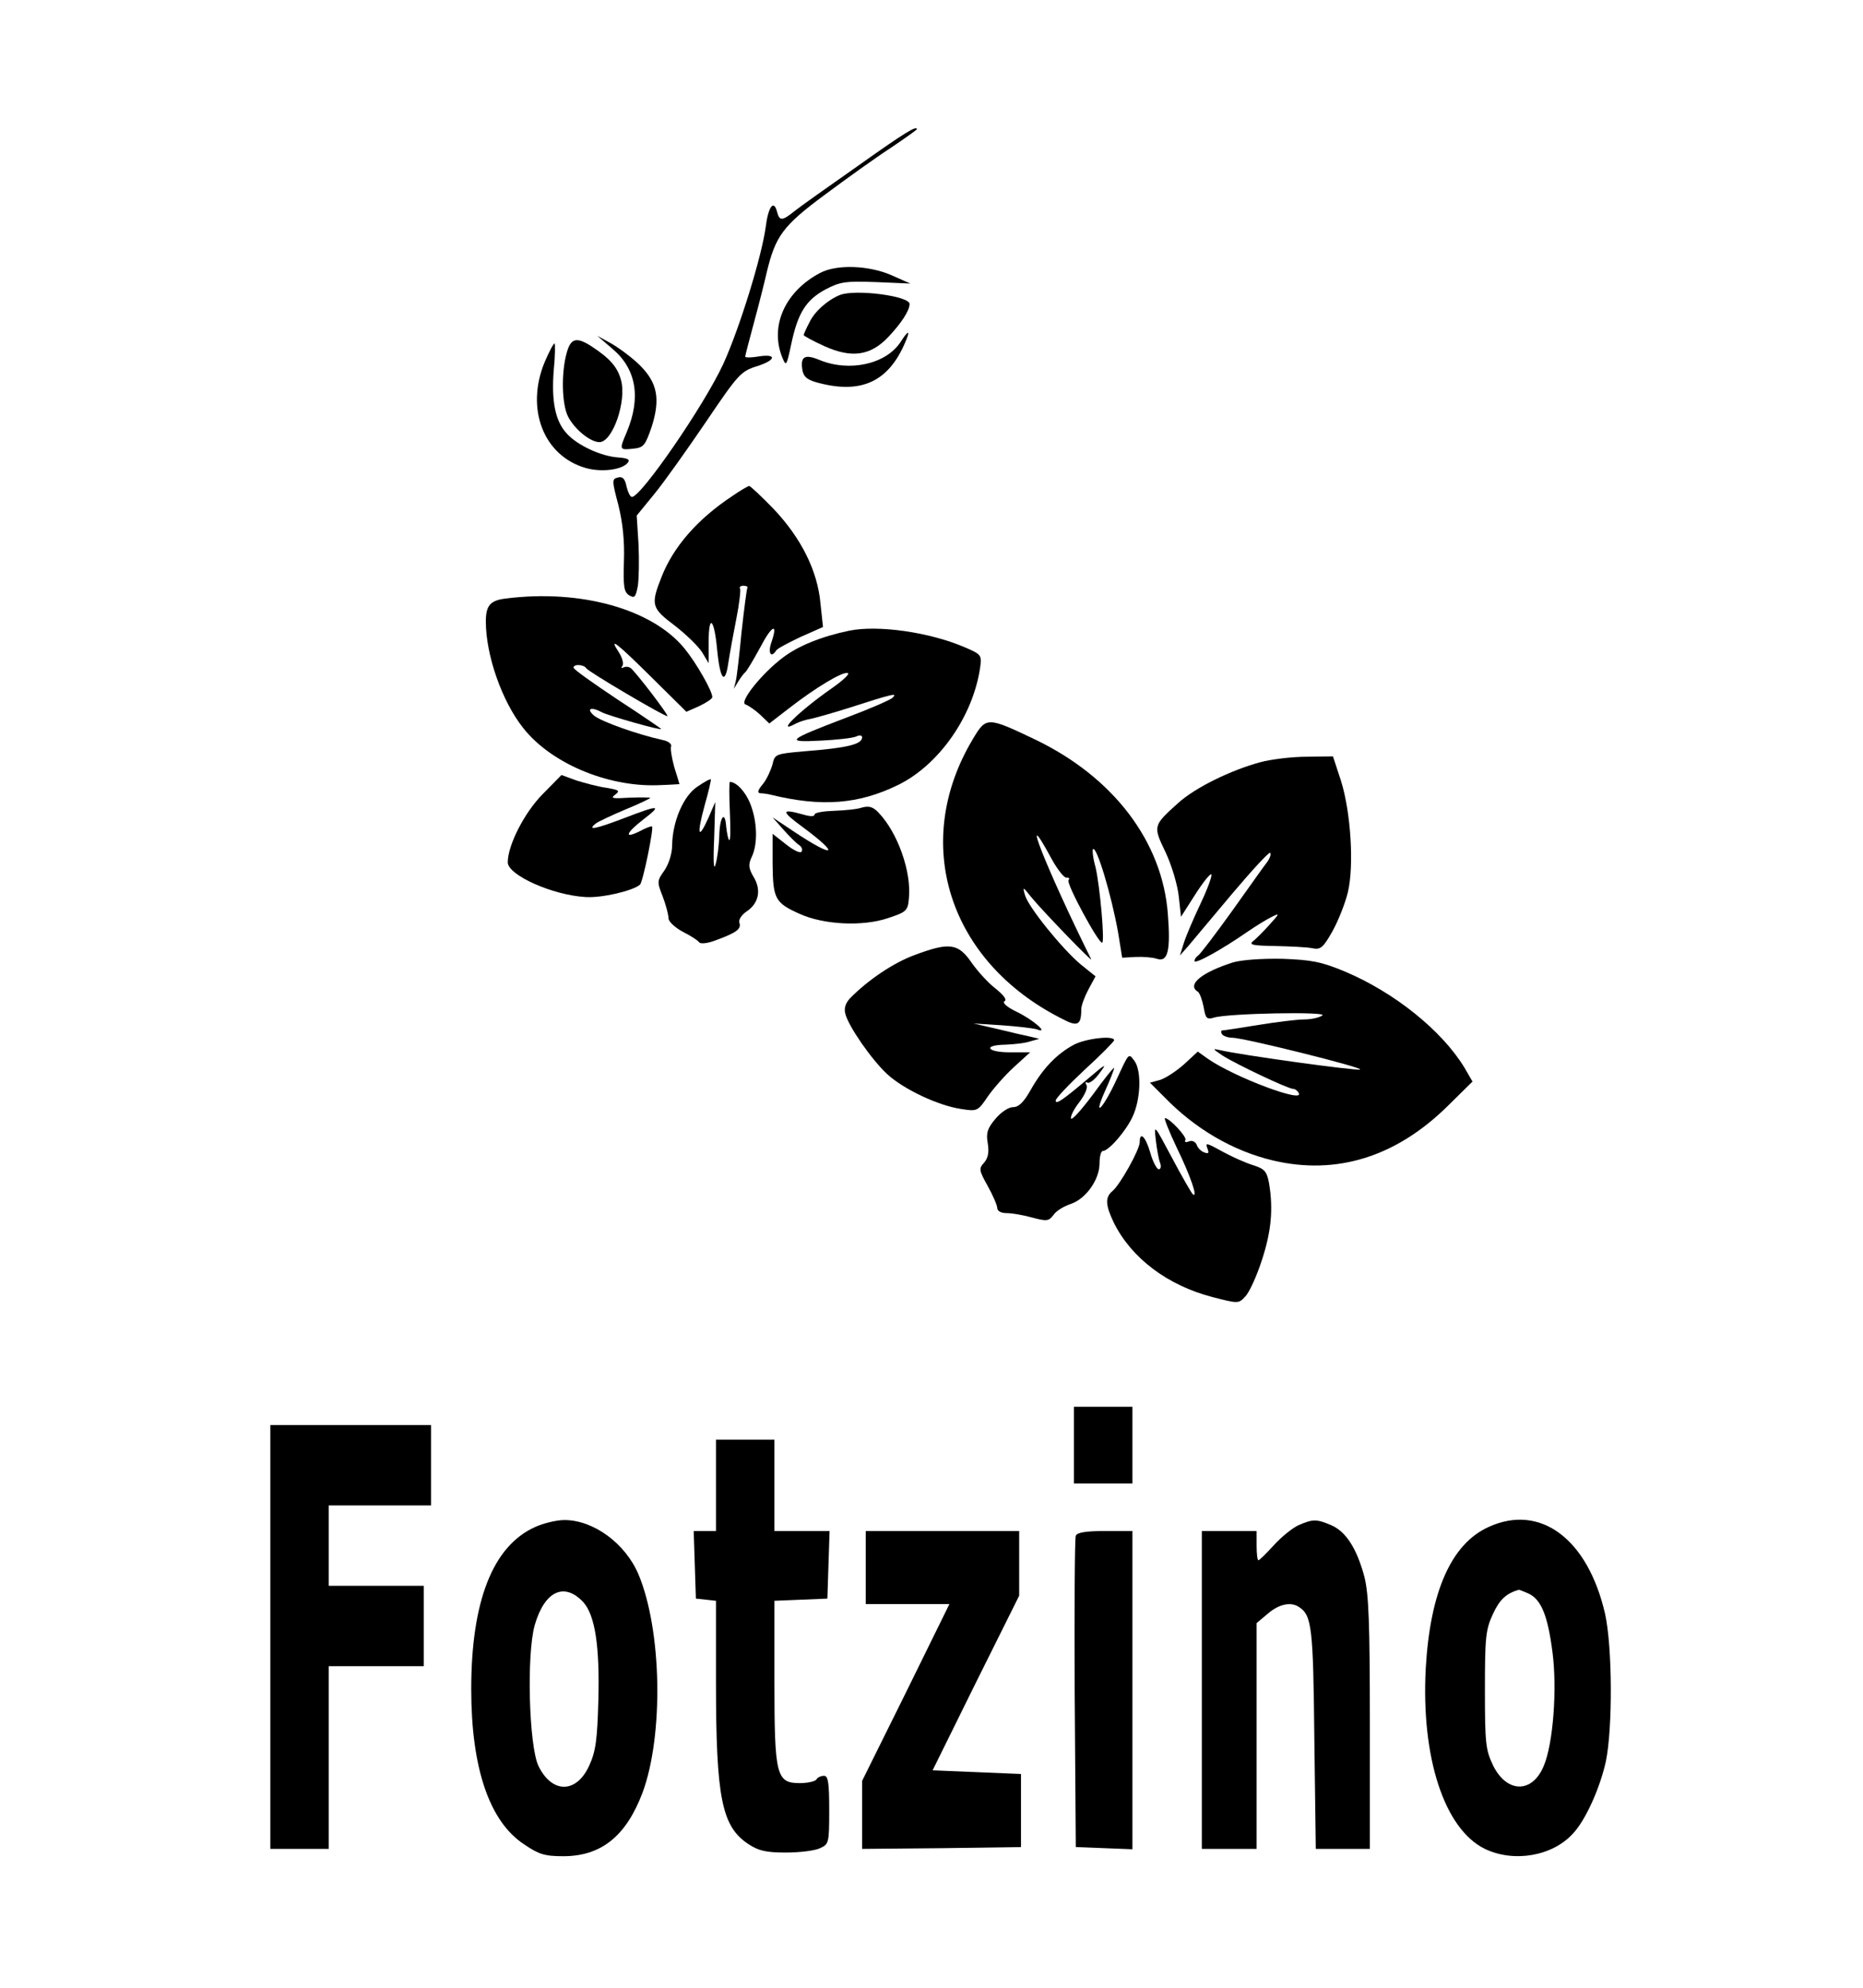 <?xml version="1.0" standalone="no"?>
<!DOCTYPE svg PUBLIC "-//W3C//DTD SVG 20010904//EN"
 "http://www.w3.org/TR/2001/REC-SVG-20010904/DTD/svg10.dtd">
<svg version="1.0" xmlns="http://www.w3.org/2000/svg"
 width="510pt" height="544pt" viewBox="0 0 510 544"
 preserveAspectRatio="xMidYMid meet">
<g transform="translate(0,544) scale(0.1,-0.1)"
fill="#000000" stroke="none">
<path d="M2350 4987 c-80 -56 -159 -112 -174 -124 -35 -28 -42 -29 -49 -2 -9
34 -24 13 -31 -43 -11 -81 -72 -278 -116 -374 -52 -113 -225 -364 -250 -364
-5 0 -11 13 -15 29 -4 21 -11 28 -24 24 -16 -4 -16 -8 2 -76 12 -49 17 -98 15
-154 -2 -68 0 -83 14 -92 15 -9 18 -6 24 25 3 19 4 71 2 114 l-5 79 49 60 c27
33 90 122 141 197 88 130 95 138 140 152 53 17 54 35 1 26 -18 -3 -34 -3 -34
0 0 3 11 45 24 93 13 48 29 111 35 138 24 99 44 127 159 212 59 44 140 102
180 128 39 26 72 50 72 51 0 11 -29 -6 -160 -99z"/>
<path d="M2245 4693 c-95 -50 -138 -144 -104 -230 11 -27 12 -26 25 35 18 85
40 121 94 150 40 21 55 23 138 20 l94 -4 -52 23 c-62 27 -150 30 -195 6z"/>
<path d="M2300 4633 c-33 -13 -70 -45 -84 -75 -9 -17 -16 -33 -16 -35 0 -2 25
-16 56 -30 75 -34 127 -27 176 25 35 37 58 72 58 90 0 22 -147 41 -190 25z"/>
<path d="M2466 4505 c-40 -62 -141 -84 -223 -50 -41 17 -53 9 -46 -30 4 -18
15 -26 48 -34 115 -29 188 6 233 112 15 34 9 35 -12 2z"/>
<path d="M1677 4485 c65 -55 78 -133 39 -227 -21 -49 -21 -50 17 -46 29 3 33
8 51 60 24 76 16 120 -32 168 -20 20 -55 46 -77 59 l-40 22 42 -36z"/>
<path d="M1551 4473 c-15 -55 -13 -139 4 -173 18 -35 61 -70 86 -70 36 0 75
112 59 170 -10 36 -30 59 -82 93 -41 26 -56 21 -67 -20z"/>
<path d="M1491 4449 c-53 -128 -3 -257 113 -290 43 -12 98 -5 114 14 8 9 1 13
-25 15 -47 3 -112 33 -141 65 -32 34 -43 89 -36 175 4 39 4 72 2 72 -3 0 -15
-23 -27 -51z"/>
<path d="M2004 4082 c-95 -63 -161 -139 -193 -221 -30 -76 -28 -85 36 -133 31
-24 64 -56 75 -73 l18 -30 0 58 c0 78 15 65 23 -19 8 -85 22 -101 31 -37 4 26
14 81 22 121 8 40 12 77 10 81 -3 4 1 8 9 8 8 0 13 -3 11 -6 -2 -3 -9 -58 -16
-121 -6 -63 -13 -124 -16 -135 l-5 -20 12 20 c7 11 15 22 19 25 4 3 22 33 41
68 33 63 50 69 30 12 -9 -28 0 -42 14 -20 3 5 33 21 67 37 l61 27 -7 65 c-8
89 -53 179 -129 259 -33 34 -63 62 -66 62 -3 0 -24 -12 -47 -28z"/>
<path d="M1385 3802 c-43 -5 -55 -19 -55 -63 0 -92 44 -218 102 -291 75 -96
229 -161 366 -157 34 1 62 3 62 3 0 1 -6 21 -14 46 -7 25 -11 50 -9 57 3 7 -8
15 -24 18 -68 15 -166 50 -186 66 -24 20 -9 26 22 9 18 -9 161 -50 161 -45 0
1 -54 38 -120 81 -66 44 -120 82 -120 87 0 10 28 9 35 -2 5 -9 212 -131 222
-131 6 0 -88 123 -101 132 -6 4 -14 4 -20 1 -5 -3 -6 -1 -2 5 4 6 -1 23 -10
37 -29 44 -7 27 90 -69 l95 -94 36 16 c19 9 35 20 35 24 0 17 -44 94 -76 133
-88 108 -284 163 -489 137z"/>
<path d="M2325 3714 c-77 -16 -140 -42 -181 -73 -60 -45 -122 -124 -103 -129
8 -3 26 -15 40 -28 l25 -24 57 44 c70 54 144 99 158 94 6 -2 -13 -20 -43 -41
-93 -65 -157 -129 -99 -97 10 5 29 11 42 13 13 3 60 16 104 30 121 39 132 41
119 28 -5 -6 -63 -31 -127 -55 -163 -62 -169 -68 -72 -63 44 2 88 7 98 11 10
5 17 4 17 -2 0 -19 -41 -29 -157 -38 -80 -7 -82 -8 -88 -35 -4 -15 -15 -40
-26 -54 -15 -18 -17 -25 -7 -26 7 0 20 -2 28 -4 139 -34 240 -26 347 26 112
54 206 187 226 321 5 35 4 37 -43 57 -96 41 -236 61 -315 45z"/>
<path d="M2663 3417 c-170 -284 -66 -609 244 -765 43 -23 53 -18 53 26 0 10 9
34 19 53 l20 37 -41 33 c-52 44 -143 157 -152 189 -7 24 -6 24 16 -4 30 -37
172 -184 165 -171 -122 246 -201 446 -108 274 16 -29 35 -53 41 -51 6 1 9 -2
5 -7 -6 -10 81 -171 92 -171 8 0 -6 156 -18 207 -7 24 -9 46 -7 49 10 10 51
-127 69 -229 l11 -68 37 2 c20 1 46 -1 58 -5 30 -10 38 22 30 123 -15 197
-148 373 -361 476 -134 64 -136 64 -173 2z"/>
<path d="M3450 3354 c-81 -22 -177 -69 -224 -111 -70 -63 -70 -63 -35 -136 17
-36 33 -91 36 -121 l6 -55 39 61 c21 33 41 58 44 55 3 -3 -10 -39 -29 -79 -19
-40 -40 -89 -46 -108 l-11 -35 23 26 c12 14 66 79 120 143 55 65 101 115 104
112 3 -3 0 -14 -8 -25 -8 -10 -51 -71 -96 -134 -46 -64 -87 -118 -93 -122 -5
-3 -10 -10 -10 -15 0 -10 73 30 145 80 22 15 51 33 65 40 24 12 24 11 -5 -21
-16 -18 -37 -39 -45 -45 -12 -10 1 -12 60 -13 41 -1 87 -3 102 -6 23 -5 30 1
56 47 16 29 35 77 42 107 17 72 8 218 -19 304 l-22 67 -72 -1 c-40 0 -97 -7
-127 -15z"/>
<path d="M1486 3267 c-50 -50 -96 -140 -96 -187 0 -35 123 -90 213 -95 44 -3
130 17 149 34 8 7 38 154 33 159 -2 2 -17 -4 -34 -13 -44 -22 -38 -5 11 33 52
40 43 40 -56 2 -76 -29 -101 -34 -74 -13 7 5 43 22 81 38 37 15 67 30 67 31 0
2 -25 2 -56 1 -47 -3 -54 -2 -40 8 14 11 11 13 -24 19 -23 3 -59 13 -82 20
l-41 15 -51 -52z"/>
<path d="M1909 3287 c-38 -25 -68 -95 -69 -160 0 -23 -9 -51 -21 -69 -20 -28
-21 -31 -5 -71 9 -24 16 -50 16 -60 0 -9 17 -25 39 -37 22 -11 42 -24 45 -29
4 -5 24 -3 49 7 54 20 67 30 61 47 -3 7 6 21 19 30 34 22 42 59 20 95 -14 24
-15 34 -5 55 17 36 15 97 -4 145 -13 33 -38 60 -56 60 -2 0 -2 -37 0 -82 2
-46 2 -81 -2 -77 -3 3 -6 19 -8 36 -3 47 -18 28 -19 -25 -1 -26 -5 -60 -10
-77 -5 -20 -7 5 -4 70 l3 100 -19 -44 c-28 -62 -32 -46 -10 35 11 38 18 70 17
71 -2 2 -18 -7 -37 -20z"/>
<path d="M2360 3230 c-14 -5 -49 -8 -77 -9 -29 -1 -53 -5 -53 -10 0 -6 -12 -6
-32 0 -61 17 -60 9 0 -35 104 -77 87 -86 -23 -13 l-60 40 30 -34 c17 -19 36
-38 43 -42 7 -5 10 -13 6 -18 -3 -5 -22 4 -42 20 l-37 29 0 -83 c1 -95 7 -106
74 -136 66 -30 172 -35 241 -12 51 17 55 20 58 53 8 74 -31 182 -83 236 -15
16 -26 19 -45 14z"/>
<path d="M2503 2826 c-57 -21 -127 -68 -176 -118 -12 -13 -17 -27 -13 -42 8
-34 72 -126 114 -165 45 -42 141 -87 203 -96 44 -7 46 -6 73 34 16 23 48 59
72 81 l44 40 -55 0 c-64 0 -76 20 -12 21 23 1 53 4 67 9 l25 7 -25 6 c-14 3
-54 12 -90 21 l-65 15 78 -5 c43 -3 85 -8 95 -11 36 -14 -9 26 -55 48 -27 13
-40 25 -33 29 7 4 -2 16 -24 34 -20 15 -49 47 -66 71 -37 54 -61 57 -157 21z"/>
<path d="M3375 2806 c-85 -27 -127 -61 -96 -80 5 -3 12 -22 16 -42 5 -31 9
-35 28 -29 39 12 314 17 297 6 -8 -6 -31 -11 -50 -11 -19 0 -75 -7 -125 -15
-49 -8 -94 -15 -98 -15 -5 0 -5 -4 -2 -10 3 -5 16 -10 28 -10 32 0 364 -83
350 -87 -11 -4 -329 40 -383 53 -22 5 -21 4 7 -15 38 -24 179 -91 193 -91 5 0
12 -5 15 -11 19 -30 -174 42 -248 93 l-28 20 -39 -36 c-22 -19 -51 -38 -66
-42 l-26 -7 39 -39 c84 -87 188 -148 298 -174 174 -41 337 10 478 149 l68 67
-22 38 c-62 102 -192 206 -327 263 -65 27 -91 32 -172 35 -57 1 -111 -3 -135
-10z"/>
<path d="M2940 2581 c-48 -26 -85 -65 -118 -123 -19 -34 -33 -48 -49 -48 -12
0 -33 -14 -48 -32 -22 -26 -26 -39 -21 -67 4 -24 1 -40 -10 -53 -15 -16 -14
-21 10 -64 14 -25 26 -53 26 -60 0 -8 10 -14 25 -14 14 0 45 -5 70 -12 41 -11
46 -10 59 7 7 11 29 24 47 30 42 14 79 67 79 111 0 19 4 34 9 34 16 0 64 55
82 95 22 48 24 124 5 151 -17 22 -14 26 -51 -54 -37 -79 -64 -104 -30 -28 14
31 25 59 25 63 0 4 -26 -28 -57 -71 -32 -43 -59 -73 -61 -67 -2 6 8 26 23 45
15 20 24 40 19 47 -4 7 -3 9 3 6 5 -3 20 8 33 26 21 28 18 27 -29 -13 -72 -61
-91 -74 -91 -62 0 6 36 44 80 85 44 40 80 77 80 80 0 14 -77 5 -110 -12z"/>
<path d="M3221 2300 c38 -78 60 -142 44 -128 -4 4 -30 49 -57 100 -49 92 -49
92 -44 48 3 -25 8 -54 12 -63 3 -9 2 -17 -4 -17 -5 0 -16 20 -23 45 -13 45
-29 60 -29 29 0 -20 -54 -117 -75 -134 -20 -17 -19 -38 4 -86 48 -97 147 -172
271 -204 70 -18 71 -18 89 2 11 11 31 55 45 98 26 79 32 140 20 212 -6 32 -12
39 -43 49 -20 6 -56 22 -80 35 -51 28 -52 28 -45 9 4 -11 2 -13 -9 -9 -9 3
-18 12 -21 21 -4 9 -13 13 -22 9 -8 -3 -12 -2 -9 4 5 8 -43 60 -56 60 -3 0 11
-36 32 -80z"/>
<path d="M2940 1485 l0 -105 80 0 80 0 0 105 0 105 -80 0 -80 0 0 -105z"/>
<path d="M740 960 l0 -580 80 0 80 0 0 250 0 250 130 0 130 0 0 110 0 110
-130 0 -130 0 0 110 0 110 140 0 140 0 0 110 0 110 -220 0 -220 0 0 -580z"/>
<path d="M1960 1375 l0 -125 -30 0 -31 0 3 -92 3 -93 28 -3 27 -3 0 -222 c0
-319 16 -396 89 -444 27 -18 48 -23 102 -23 37 0 80 5 94 12 24 11 25 14 25
105 0 74 -3 93 -14 93 -8 0 -18 -4 -21 -10 -3 -5 -24 -10 -45 -10 -65 0 -70
20 -70 279 l0 220 73 3 72 3 3 93 3 92 -76 0 -75 0 0 125 0 125 -80 0 -80 0 0
-125z"/>
<path d="M1465 1261 c-116 -52 -175 -203 -175 -444 0 -216 50 -362 144 -424
41 -28 57 -33 108 -33 104 0 172 55 217 174 58 157 53 444 -11 597 -36 85
-123 149 -203 149 -22 0 -58 -9 -80 -19z m132 -206 c32 -36 45 -120 41 -269
-3 -107 -7 -139 -25 -178 -35 -77 -102 -77 -139 -1 -26 55 -33 306 -10 386 27
93 81 118 133 62z"/>
<path d="M3555 1266 c-16 -7 -47 -32 -67 -54 -21 -23 -40 -42 -43 -42 -3 0 -5
18 -5 40 l0 40 -75 0 -75 0 0 -435 0 -435 75 0 75 0 0 309 0 309 31 26 c30 26
63 33 85 18 35 -23 39 -54 42 -359 l4 -303 74 0 74 0 0 343 c0 276 -3 354 -15
402 -21 78 -51 124 -91 141 -40 17 -50 17 -89 0z"/>
<path d="M4075 1261 c-102 -46 -160 -177 -172 -387 -13 -244 51 -440 162 -494
79 -38 185 -20 241 42 35 37 74 125 90 197 19 92 18 313 -2 404 -47 205 -177
303 -319 238z m109 -182 c35 -16 53 -60 66 -161 13 -100 2 -250 -24 -311 -31
-75 -100 -75 -138 0 -21 44 -23 60 -23 208 0 144 2 165 22 208 18 39 36 56 70
66 1 1 13 -4 27 -10z"/>
<path d="M2370 1150 l0 -100 115 0 114 0 -119 -242 -120 -242 0 -93 0 -93 218
2 217 3 0 100 0 100 -121 5 -121 5 118 239 119 239 0 88 0 89 -210 0 -210 0 0
-100z"/>
<path d="M2945 1237 c-3 -6 -4 -201 -3 -432 l3 -420 78 -3 77 -3 0 436 0 435
-75 0 c-51 0 -77 -4 -80 -13z"/>
</g>
</svg>
